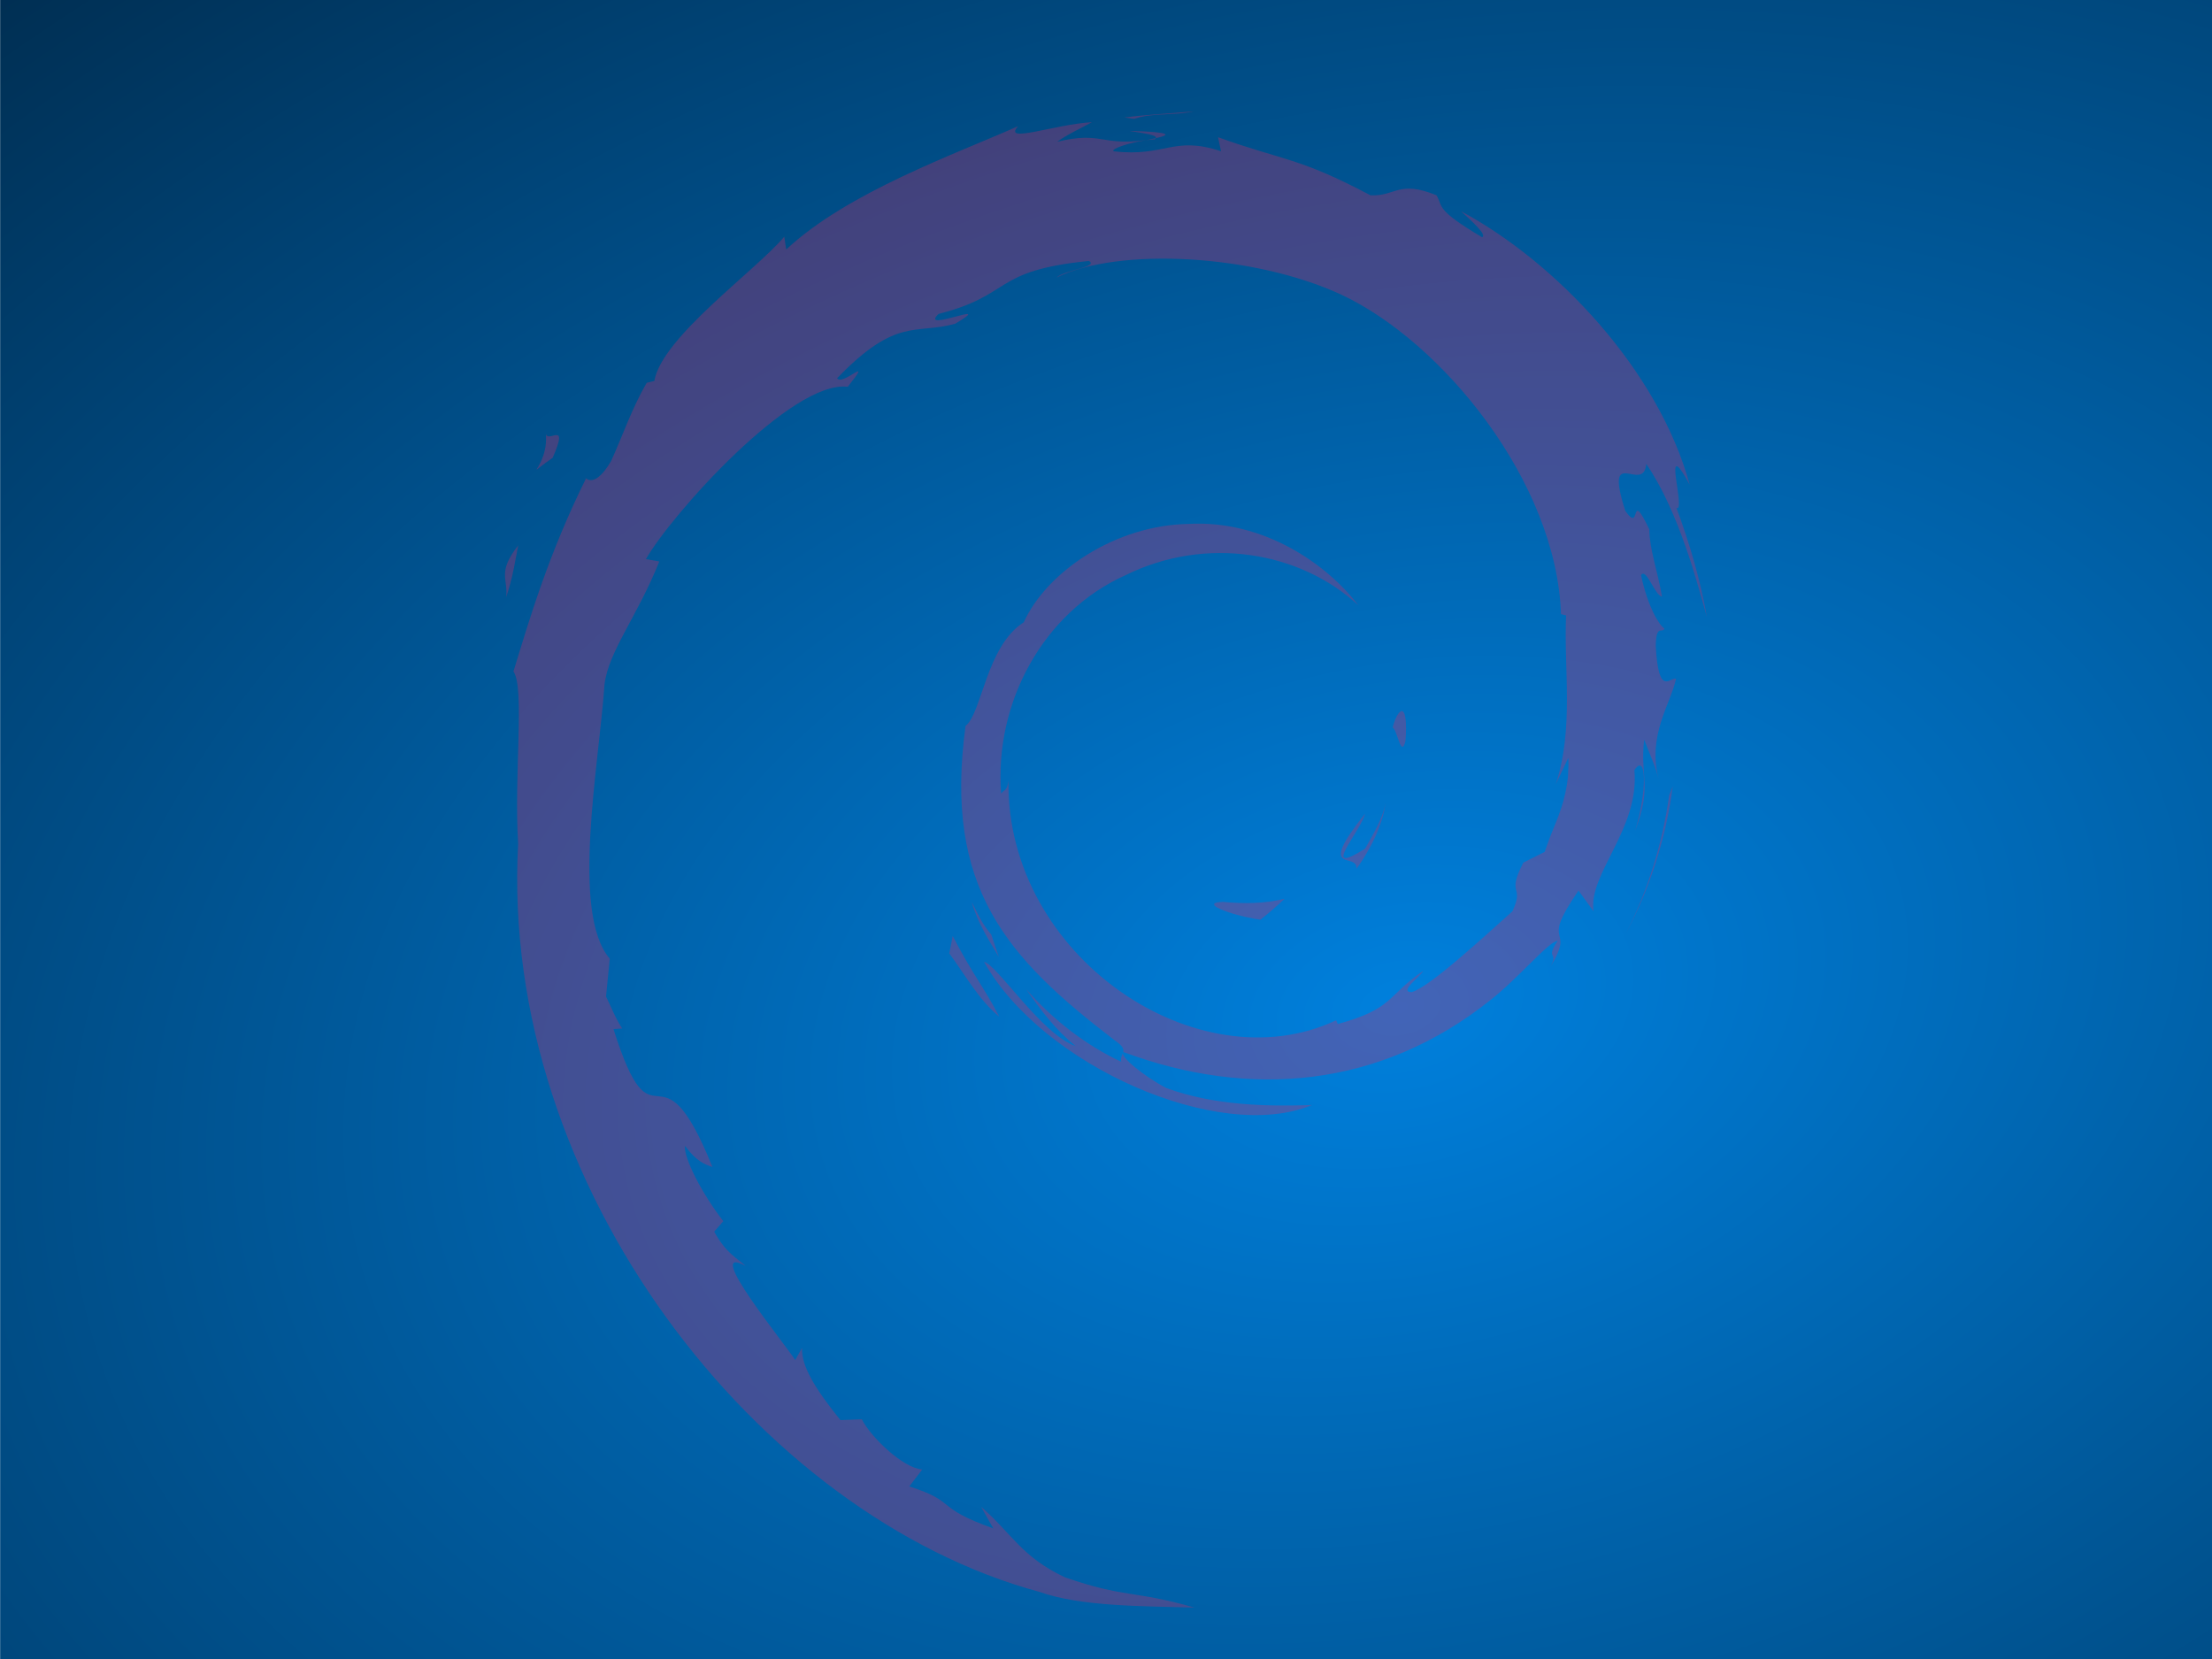 <?xml version="1.0" encoding="UTF-8" standalone="no"?>
<!-- Created with Inkscape (http://www.inkscape.org/) -->
<svg
   xmlns:dc="http://purl.org/dc/elements/1.1/"
   xmlns:cc="http://web.resource.org/cc/"
   xmlns:rdf="http://www.w3.org/1999/02/22-rdf-syntax-ns#"
   xmlns:svg="http://www.w3.org/2000/svg"
   xmlns="http://www.w3.org/2000/svg"
   xmlns:xlink="http://www.w3.org/1999/xlink"
   xmlns:sodipodi="http://inkscape.sourceforge.net/DTD/sodipodi-0.dtd"
   xmlns:inkscape="http://www.inkscape.org/namespaces/inkscape"
   width="1600px"
   height="1200px"
   id="svg8826"
   sodipodi:version="0.32"
   inkscape:version="0.42.2"
   sodipodi:docbase="/home/joss/deb/gnome/logo"
   sodipodi:docname="debian-background.svg">
  <defs
     id="defs8828">
    <linearGradient
       id="linearGradient2160">
      <stop
         id="stop2162"
         offset="0"
         style="stop-color:#0080dd;stop-opacity:1;" />
      <stop
         id="stop2164"
         offset="1"
         style="stop-color:#001f38;stop-opacity:1;" />
    </linearGradient>
    <radialGradient
       inkscape:collect="always"
       xlink:href="#linearGradient2160"
       id="radialGradient8808"
       gradientUnits="userSpaceOnUse"
       gradientTransform="matrix(31.775,-7.073,4.717,21.104,-7878.803,11016.59)"
       cx="335.497"
       cy="-375.043"
       fx="335.497"
       fy="-375.043"
       r="59.915" />
  </defs>
  <sodipodi:namedview
     id="base"
     pagecolor="#ffffff"
     bordercolor="#666666"
     borderopacity="1.0"
     inkscape:pageopacity="0.0"
     inkscape:pageshadow="2"
     inkscape:zoom="4.8000000"
     inkscape:cx="50.873052"
     inkscape:cy="1168.4178"
     inkscape:current-layer="layer1"
     inkscape:document-units="px"
     inkscape:window-width="1272"
     inkscape:window-height="975"
     inkscape:window-x="6"
     inkscape:window-y="27"
     showgrid="true"
     inkscape:grid-points="true" />
  <g
     id="layer1"
     inkscape:label="Layer 1"
     inkscape:groupmode="layer">
    <rect
       style="font-style:normal;font-variant:normal;font-weight:normal;font-stretch:normal;letter-spacing:normal;word-spacing:normal;text-anchor:start;fill:url(#radialGradient8808);fill-opacity:1;fill-rule:evenodd;stroke:none;stroke-width:88.988;stroke-linecap:butt;stroke-linejoin:miter;stroke-miterlimit:10.433;stroke-dasharray:none;stroke-dashoffset:0;stroke-opacity:1"
       id="rect1422"
       width="1601.895"
       height="1202.422"
       x="0.105"
       y="0"
       ry="0" />
    <g
       transform="matrix(9.979,0,0,-9.979,-2363.742,4495.199)"
       xml:space="preserve"
       style="font-style:normal;font-variant:normal;font-weight:normal;font-stretch:normal;letter-spacing:normal;word-spacing:normal;text-anchor:start;fill:#d72766;fill-opacity:0.309;stroke:none;stroke-linecap:butt;stroke-linejoin:miter;stroke-miterlimit:10.433;stroke-dasharray:none;stroke-dashoffset:0;stroke-opacity:1;opacity:1;color:#000000;fill-rule:nonzero;stroke-width:0;marker:none;marker-start:none;marker-mid:none;marker-end:none;visibility:visible;display:inline;overflow:visible"
       id="g8886">
<path
   d="M 325.54,385.09 L 325.46,385.09 L 325.39,385.08 L 325.32,385.08 L 325.25,385.07 L 325.19,385.07 L 325.14,385.06 L 325.09,385.05 L 325.05,385.04 L 325.01,385.03 L 324.97,385.02 L 324.95,385.01 L 324.92,384.99 L 324.9,384.98 L 324.89,384.96 L 324.88,384.94 L 324.87,384.93 L 324.87,384.91 L 324.88,384.89 L 324.89,384.87 L 324.9,384.85 L 324.91,384.83 L 324.93,384.81 L 324.96,384.79 L 324.98,384.76 L 325.02,384.74 L 325.05,384.72 L 325.09,384.69 L 325.13,384.67 L 325.18,384.65 L 325.23,384.62 L 325.28,384.6 L 325.33,384.57 L 325.39,384.54 L 325.45,384.52 L 325.52,384.49 L 325.58,384.47 L 325.65,384.44 L 325.72,384.41 L 325.8,384.39 L 325.87,384.36 L 325.95,384.33 L 326.04,384.31 L 326.2,384.25 L 326.38,384.2 L 326.57,384.15 L 326.76,384.1 L 326.96,384.05 L 327.16,384 L 327.37,383.96 L 327.58,383.92 L 327.79,383.87 L 328.01,383.84 L 328.23,383.8 C 328.88,384.31 329.46,384.82 329.99,385.32 C 328.53,384.96 327.04,384.95 325.54,385.09 z "
   style="fill:#d72766;fill-rule:nonzero;stroke:none;stroke-width:0;color:#000000;fill-opacity:0.309;stroke-linecap:butt;stroke-linejoin:miter;marker:none;marker-start:none;marker-mid:none;marker-end:none;stroke-miterlimit:10.433;stroke-dasharray:none;stroke-dashoffset:0;stroke-opacity:1;visibility:visible;display:inline;overflow:visible"
   id="path8888" />
<path
   d="M 335.19,387.49 L 335.39,387.77 L 335.58,388.05 L 335.76,388.34 L 335.93,388.62 L 336.1,388.92 L 336.26,389.21 L 336.41,389.5 L 336.55,389.8 L 336.68,390.1 L 336.8,390.4 L 336.91,390.71 L 337.02,391.02 L 337.11,391.32 L 337.19,391.63 L 337.25,391.95 L 337.31,392.26 C 337.07,391.07 336.43,390.04 335.82,388.95 C 332.46,386.84 335.5,390.21 335.82,391.49 C 332.2,386.94 335.32,388.76 335.19,387.49 z "
   style="fill:#d72766;fill-rule:nonzero;stroke:none;stroke-width:0;color:#000000;fill-opacity:0.309;stroke-linecap:butt;stroke-linejoin:miter;marker:none;marker-start:none;marker-mid:none;marker-end:none;stroke-miterlimit:10.433;stroke-dasharray:none;stroke-dashoffset:0;stroke-opacity:1;visibility:visible;display:inline;overflow:visible"
   id="path8890" />
<path
   d="M 338.75,396.76 L 338.75,396.83 L 338.76,396.91 L 338.76,396.98 L 338.77,397.05 L 338.77,397.12 L 338.77,397.19 L 338.78,397.25 L 338.78,397.32 L 338.78,397.38 L 338.78,397.44 L 338.78,397.5 L 338.78,397.56 L 338.79,397.62 L 338.79,397.67 L 338.79,397.73 L 338.78,397.78 L 338.78,397.83 L 338.78,397.88 L 338.78,397.93 L 338.78,397.98 L 338.78,398.02 L 338.78,398.07 L 338.77,398.11 L 338.77,398.15 L 338.77,398.2 L 338.76,398.24 L 338.76,398.27 L 338.76,398.31 L 338.75,398.35 L 338.75,398.38 L 338.74,398.42 L 338.74,398.45 L 338.73,398.48 L 338.73,398.51 L 338.72,398.54 L 338.72,398.57 L 338.71,398.59 L 338.7,398.62 L 338.7,398.64 L 338.69,398.67 L 338.68,398.69 L 338.68,398.71 L 338.67,398.73 L 338.66,398.75 L 338.65,398.77 L 338.65,398.78 L 338.64,398.8 L 338.63,398.81 L 338.62,398.83 L 338.61,398.84 L 338.59,398.86 L 338.58,398.88 L 338.56,398.9 L 338.54,398.91 L 338.52,398.92 L 338.5,398.92 L 338.48,398.92 L 338.46,398.92 L 338.44,398.91 L 338.41,398.91 L 338.39,398.89 L 338.37,398.88 L 338.35,398.86 L 338.32,398.84 L 338.3,398.82 L 338.28,398.8 L 338.26,398.77 L 338.23,398.74 L 338.21,398.71 L 338.19,398.67 L 338.17,398.64 L 338.14,398.6 L 338.12,398.56 L 338.1,398.52 L 338.08,398.47 L 338.06,398.43 L 338.04,398.38 L 338.01,398.33 L 337.99,398.28 L 337.97,398.23 L 337.96,398.18 L 337.94,398.13 L 337.92,398.07 L 337.9,398.02 L 337.88,397.96 L 337.85,397.85 L 337.82,397.73 C 338.16,397.56 338.43,395.45 338.75,396.76 z "
   style="fill:#d72766;fill-rule:nonzero;stroke:none;stroke-width:0;color:#000000;fill-opacity:0.309;stroke-linecap:butt;stroke-linejoin:miter;marker:none;marker-start:none;marker-mid:none;marker-end:none;stroke-miterlimit:10.433;stroke-dasharray:none;stroke-dashoffset:0;stroke-opacity:1;visibility:visible;display:inline;overflow:visible"
   id="path8892" />
<path
   d="M 318.73,440.98 L 318.91,440.95 L 319.09,440.92 L 319.28,440.89 L 319.46,440.86 L 319.54,440.85 L 319.63,440.83 L 319.72,440.82 L 319.8,440.8 L 319.88,440.79 L 319.96,440.77 L 320.03,440.76 L 320.11,440.74 L 320.18,440.73 L 320.24,440.71 L 320.3,440.69 L 320.36,440.68 L 320.42,440.66 L 320.46,440.64 L 320.51,440.63 L 320.55,440.61 L 320.58,440.59 L 320.61,440.57 L 320.62,440.56 L 320.63,440.55 L 320.64,440.54 L 320.65,440.54 L 320.65,440.53 L 320.66,440.52 L 320.66,440.51 L 320.66,440.5 L 320.66,440.48 L 320.66,440.47 L 320.65,440.46 L 320.64,440.45 C 321.7,440.68 321.93,440.89 318.73,440.98 z "
   style="fill:#d72766;fill-rule:nonzero;stroke:none;stroke-width:0;color:#000000;fill-opacity:0.309;stroke-linecap:butt;stroke-linejoin:miter;marker:none;marker-start:none;marker-mid:none;marker-end:none;stroke-miterlimit:10.433;stroke-dasharray:none;stroke-dashoffset:0;stroke-opacity:1;visibility:visible;display:inline;overflow:visible"
   id="path8894" />
<polygon
   points="320.64,440.45 319.97,440.31 320.6,440.37 320.64,440.45 "
   style="fill:#d72766;fill-rule:nonzero;stroke:none;stroke-width:0;color:#000000;fill-opacity:0.309;stroke-linecap:butt;stroke-linejoin:miter;marker:none;marker-start:none;marker-mid:none;marker-end:none;stroke-miterlimit:10.433;stroke-dasharray:none;stroke-dashoffset:0;stroke-opacity:1;visibility:visible;display:inline;overflow:visible"
   id="polygon8896" />
<path
   d="M 350.55,395.53 L 350.56,395.26 L 350.56,395 L 350.55,394.75 L 350.54,394.5 L 350.53,394.27 L 350.51,394.03 L 350.48,393.81 L 350.45,393.59 L 350.41,393.38 L 350.37,393.16 L 350.33,392.96 L 350.28,392.76 L 350.18,392.36 L 350.06,391.97 L 349.93,391.59 L 349.79,391.2 L 349.64,390.82 L 349.48,390.43 L 349.32,390.03 L 349.16,389.61 L 349.08,389.39 L 349,389.17 L 348.92,388.95 L 348.84,388.72 L 347.29,387.94 C 346.02,385.47 347.41,386.38 346.5,384.41 C 344.51,382.64 340.48,378.89 339.19,378.55 C 338.24,378.57 339.82,379.66 340.03,380.09 C 337.38,378.27 337.9,377.35 333.84,376.24 L 333.72,376.51 C 323.7,371.79 309.79,381.13 309.97,393.88 C 309.86,393.07 309.66,393.27 309.44,392.94 C 308.93,399.5 312.47,406.09 318.45,408.77 C 324.3,411.67 331.15,410.48 335.34,406.58 C 333.04,409.59 328.46,412.79 323.03,412.49 C 317.71,412.4 312.74,409.02 311.08,405.36 C 308.36,403.64 308.04,398.75 306.86,397.85 C 305.26,386.11 309.86,381.04 317.64,375.08 C 318.87,374.25 317.98,374.13 318.15,373.5 C 315.57,374.71 313.2,376.54 311.25,378.77 C 312.29,377.27 313.4,375.79 314.84,374.64 C 312.4,375.46 309.14,380.55 308.2,380.75 C 312.4,373.23 325.25,367.56 331.98,370.37 C 328.86,370.26 324.91,370.31 321.41,371.6 C 319.94,372.36 317.94,373.92 318.3,374.21 C 327.48,370.79 336.96,371.62 344.91,377.98 C 346.93,379.56 349.14,382.24 349.78,382.27 C 348.82,380.83 349.94,381.58 349.2,380.3 C 351.21,383.55 348.33,381.63 351.29,385.91 L 352.38,384.41 C 351.97,387.11 355.73,390.38 355.34,394.64 C 356.2,395.95 356.3,393.24 355.39,390.24 C 356.66,393.57 355.73,394.11 356.05,396.85 C 356.4,395.93 356.86,394.95 357.1,393.97 C 356.27,397.19 357.95,399.39 358.36,401.26 C 357.95,401.44 357.09,399.84 356.89,403.64 C 356.92,405.29 357.35,404.5 357.52,404.91 C 357.19,405.09 356.34,406.36 355.82,408.78 C 356.2,409.35 356.82,407.3 357.34,407.22 C 357.01,409.15 356.44,410.62 356.42,412.1 C 354.93,415.21 355.89,411.69 354.68,413.44 C 353.1,418.39 356,414.59 356.2,416.84 C 358.6,413.35 359.97,407.95 360.6,405.72 C 360.12,408.44 359.34,411.09 358.39,413.64 C 359.13,413.33 357.22,419.25 359.35,415.33 C 357.07,423.68 349.63,431.48 342.78,435.15 C 343.62,434.38 344.68,433.42 344.3,433.27 C 340.89,435.3 341.49,435.45 341,436.31 C 338.23,437.44 338.05,436.22 336.21,436.31 C 330.98,439.08 329.97,438.79 325.16,440.52 L 325.38,439.5 C 321.91,440.66 321.34,439.06 317.59,439.5 C 317.36,439.68 318.79,440.14 319.97,440.31 C 316.62,439.87 316.77,440.97 313.5,440.19 C 314.3,440.76 315.16,441.13 316.02,441.61 C 313.29,441.45 309.5,440.02 310.67,441.32 C 306.21,439.33 298.3,436.54 293.86,432.38 L 293.72,433.31 C 291.68,430.87 284.84,426.02 284.3,422.85 L 283.75,422.72 C 282.7,420.93 282.01,418.9 281.17,417.05 C 279.79,414.69 279.14,416.14 279.34,415.77 C 276.61,410.25 275.26,405.61 274.09,401.8 C 274.93,400.56 274.11,394.31 274.43,389.31 C 273.06,364.6 291.77,340.62 312.21,335.08 C 315.21,334.01 319.66,334.05 323.46,333.94 C 318.98,335.22 318.41,334.62 314.05,336.14 C 310.91,337.62 310.22,339.31 307.99,341.24 L 308.87,339.68 C 304.51,341.23 306.33,341.59 302.78,342.72 L 303.72,343.95 C 302.31,344.05 299.97,346.33 299.34,347.59 L 297.79,347.53 C 295.93,349.83 294.94,351.48 295.01,352.77 L 294.51,351.88 C 293.94,352.85 287.67,360.48 290.92,358.7 C 290.32,359.26 289.51,359.6 288.64,361.19 L 289.3,361.95 C 287.74,363.96 286.42,366.55 286.52,367.41 C 287.36,366.28 287.94,366.07 288.51,365.88 C 284.55,375.69 284.33,366.41 281.34,375.87 L 281.97,375.92 C 281.48,376.65 281.19,377.45 280.8,378.23 L 281.07,380.98 C 278.23,384.27 280.28,394.98 280.69,400.85 C 280.97,403.24 283.07,405.78 284.66,409.77 L 283.69,409.94 C 285.54,413.17 294.27,422.93 298.32,422.43 C 300.28,424.89 297.93,422.43 297.55,423.05 C 301.85,427.51 303.2,426.2 306.11,427 C 309.24,428.86 303.42,426.27 304.9,427.71 C 310.32,429.09 308.74,430.85 315.8,431.55 C 316.55,431.13 314.07,430.9 313.45,430.35 C 317.96,432.56 327.73,432.05 334.07,429.12 C 341.43,425.69 349.7,415.52 350.02,405.95 L 350.39,405.86 C 350.21,402.05 350.98,397.66 349.64,393.62 L 350.55,395.53 z "
   style="fill:#d72766;fill-rule:nonzero;stroke:none;stroke-width:0;color:#000000;fill-opacity:0.309;stroke-linecap:butt;stroke-linejoin:miter;marker:none;marker-start:none;marker-mid:none;marker-end:none;stroke-miterlimit:10.433;stroke-dasharray:none;stroke-dashoffset:0;stroke-opacity:1;visibility:visible;display:inline;overflow:visible"
   id="path8898" />
<path
   d="M 305.93,382.62 L 305.68,381.36 C 306.86,379.76 307.8,378.02 309.3,376.77 C 308.22,378.88 307.41,379.76 305.93,382.62 z "
   style="fill:#d72766;fill-rule:nonzero;stroke:none;stroke-width:0;color:#000000;fill-opacity:0.309;stroke-linecap:butt;stroke-linejoin:miter;marker:none;marker-start:none;marker-mid:none;marker-end:none;stroke-miterlimit:10.433;stroke-dasharray:none;stroke-dashoffset:0;stroke-opacity:1;visibility:visible;display:inline;overflow:visible"
   id="path8900" />
<path
   d="M 308.72,382.73 L 308.61,382.86 L 308.5,383 L 308.4,383.13 L 308.3,383.27 L 308.2,383.42 L 308.11,383.56 L 308.02,383.71 L 307.94,383.85 L 307.86,384.01 L 307.78,384.16 L 307.62,384.46 L 307.47,384.77 L 307.31,385.08 C 307.71,383.62 308.52,382.38 309.27,381.1 L 308.72,382.73 z "
   style="fill:#d72766;fill-rule:nonzero;stroke:none;stroke-width:0;color:#000000;fill-opacity:0.309;stroke-linecap:butt;stroke-linejoin:miter;marker:none;marker-start:none;marker-mid:none;marker-end:none;stroke-miterlimit:10.433;stroke-dasharray:none;stroke-dashoffset:0;stroke-opacity:1;visibility:visible;display:inline;overflow:visible"
   id="path8902" />
<path
   d="M 358.12,393.47 L 357.86,392.81 C 357.38,389.37 356.34,385.97 354.73,382.81 C 356.5,386.14 357.64,389.78 358.12,393.47 z "
   style="fill:#d72766;fill-rule:nonzero;stroke:none;stroke-width:0;color:#000000;fill-opacity:0.309;stroke-linecap:butt;stroke-linejoin:miter;marker:none;marker-start:none;marker-mid:none;marker-end:none;stroke-miterlimit:10.433;stroke-dasharray:none;stroke-dashoffset:0;stroke-opacity:1;visibility:visible;display:inline;overflow:visible"
   id="path8904" />
<path
   d="M 319.09,441.85 L 319.2,441.89 L 319.32,441.92 L 319.44,441.96 L 319.57,441.99 L 319.69,442.01 L 319.82,442.04 L 319.95,442.06 L 320.08,442.08 L 320.36,442.11 L 320.63,442.14 L 320.91,442.16 L 321.19,442.17 L 321.76,442.21 L 322.04,442.22 L 322.32,442.24 L 322.59,442.27 L 322.86,442.3 L 322.98,442.32 L 323.11,442.34 L 323.24,442.36 L 323.36,442.39 C 321.68,442.24 320.01,442.16 318.36,441.95 L 319.09,441.85 z "
   style="fill:#d72766;fill-rule:nonzero;stroke:none;stroke-width:0;color:#000000;fill-opacity:0.309;stroke-linecap:butt;stroke-linejoin:miter;marker:none;marker-start:none;marker-mid:none;marker-end:none;stroke-miterlimit:10.433;stroke-dasharray:none;stroke-dashoffset:0;stroke-opacity:1;visibility:visible;display:inline;overflow:visible"
   id="path8906" />
<path
   d="M 276.43,419.17 L 276.44,419.05 L 276.45,418.93 L 276.45,418.81 L 276.45,418.7 L 276.45,418.59 L 276.45,418.48 L 276.44,418.38 L 276.43,418.27 L 276.42,418.17 L 276.41,418.07 L 276.39,417.98 L 276.37,417.88 L 276.35,417.79 L 276.33,417.71 L 276.31,417.62 L 276.28,417.54 L 276.26,417.46 L 276.23,417.38 L 276.2,417.31 L 276.18,417.24 L 276.15,417.17 L 276.12,417.1 L 276.09,417.04 L 276.07,416.98 L 276.04,416.92 L 276.01,416.87 L 275.98,416.82 L 275.96,416.77 L 275.93,416.72 L 275.91,416.68 L 275.89,416.64 L 275.87,416.61 L 275.85,416.58 L 275.83,416.55 L 275.81,416.52 L 275.8,416.5 L 275.79,416.48 L 275.78,416.46 L 275.77,416.45 L 275.77,416.44 L 275.77,416.43 L 275.77,416.43 L 275.77,416.43 L 275.78,416.43 L 275.8,416.44 L 275.81,416.45 L 275.83,416.47 L 275.86,416.49 L 275.88,416.51 L 275.92,416.53 L 275.93,416.55 L 275.95,416.56 L 275.97,416.58 L 276,416.59 L 276.02,416.61 L 276.04,416.63 L 276.07,416.65 L 276.09,416.67 L 276.12,416.69 L 276.15,416.71 L 276.18,416.74 L 276.21,416.76 L 276.25,416.79 L 276.28,416.81 L 276.32,416.84 L 276.36,416.87 L 276.39,416.9 L 276.43,416.93 L 276.48,416.96 L 276.52,416.99 L 276.57,417.02 L 276.61,417.05 L 276.66,417.09 L 276.71,417.12 L 276.76,417.16 L 276.81,417.2 L 276.87,417.24 L 276.93,417.28 C 278.23,420.23 276.41,418.09 276.43,419.17 z "
   style="fill:#d72766;fill-rule:nonzero;stroke:none;stroke-width:0;fill-opacity:0.309;color:#000000;stroke-linecap:butt;stroke-linejoin:miter;marker:none;marker-start:none;marker-mid:none;marker-end:none;stroke-miterlimit:10.433;stroke-dasharray:none;stroke-dashoffset:0;stroke-opacity:1;visibility:visible;display:inline;overflow:visible"
   id="path8908" />
<path
   d="M 273.56,407.17 L 273.61,407.33 L 273.66,407.49 L 273.71,407.64 L 273.75,407.79 L 273.79,407.93 L 273.83,408.07 L 273.87,408.21 L 273.9,408.35 L 273.94,408.48 L 273.97,408.61 L 274,408.73 L 274.03,408.86 L 274.05,408.98 L 274.08,409.1 L 274.13,409.33 L 274.17,409.55 L 274.21,409.76 L 274.25,409.97 L 274.29,410.17 L 274.33,410.37 L 274.36,410.56 L 274.4,410.75 L 274.44,410.94 C 272.88,408.95 273.72,408.52 273.56,407.17 z "
   style="fill:#d72766;fill-rule:nonzero;stroke:none;stroke-width:0;color:#000000;fill-opacity:0.309;stroke-linecap:butt;stroke-linejoin:miter;marker:none;marker-start:none;marker-mid:none;marker-end:none;stroke-miterlimit:10.433;stroke-dasharray:none;stroke-dashoffset:0;stroke-opacity:1;visibility:visible;display:inline;overflow:visible"
   id="path8910" />
</g>  </g>
</svg>

